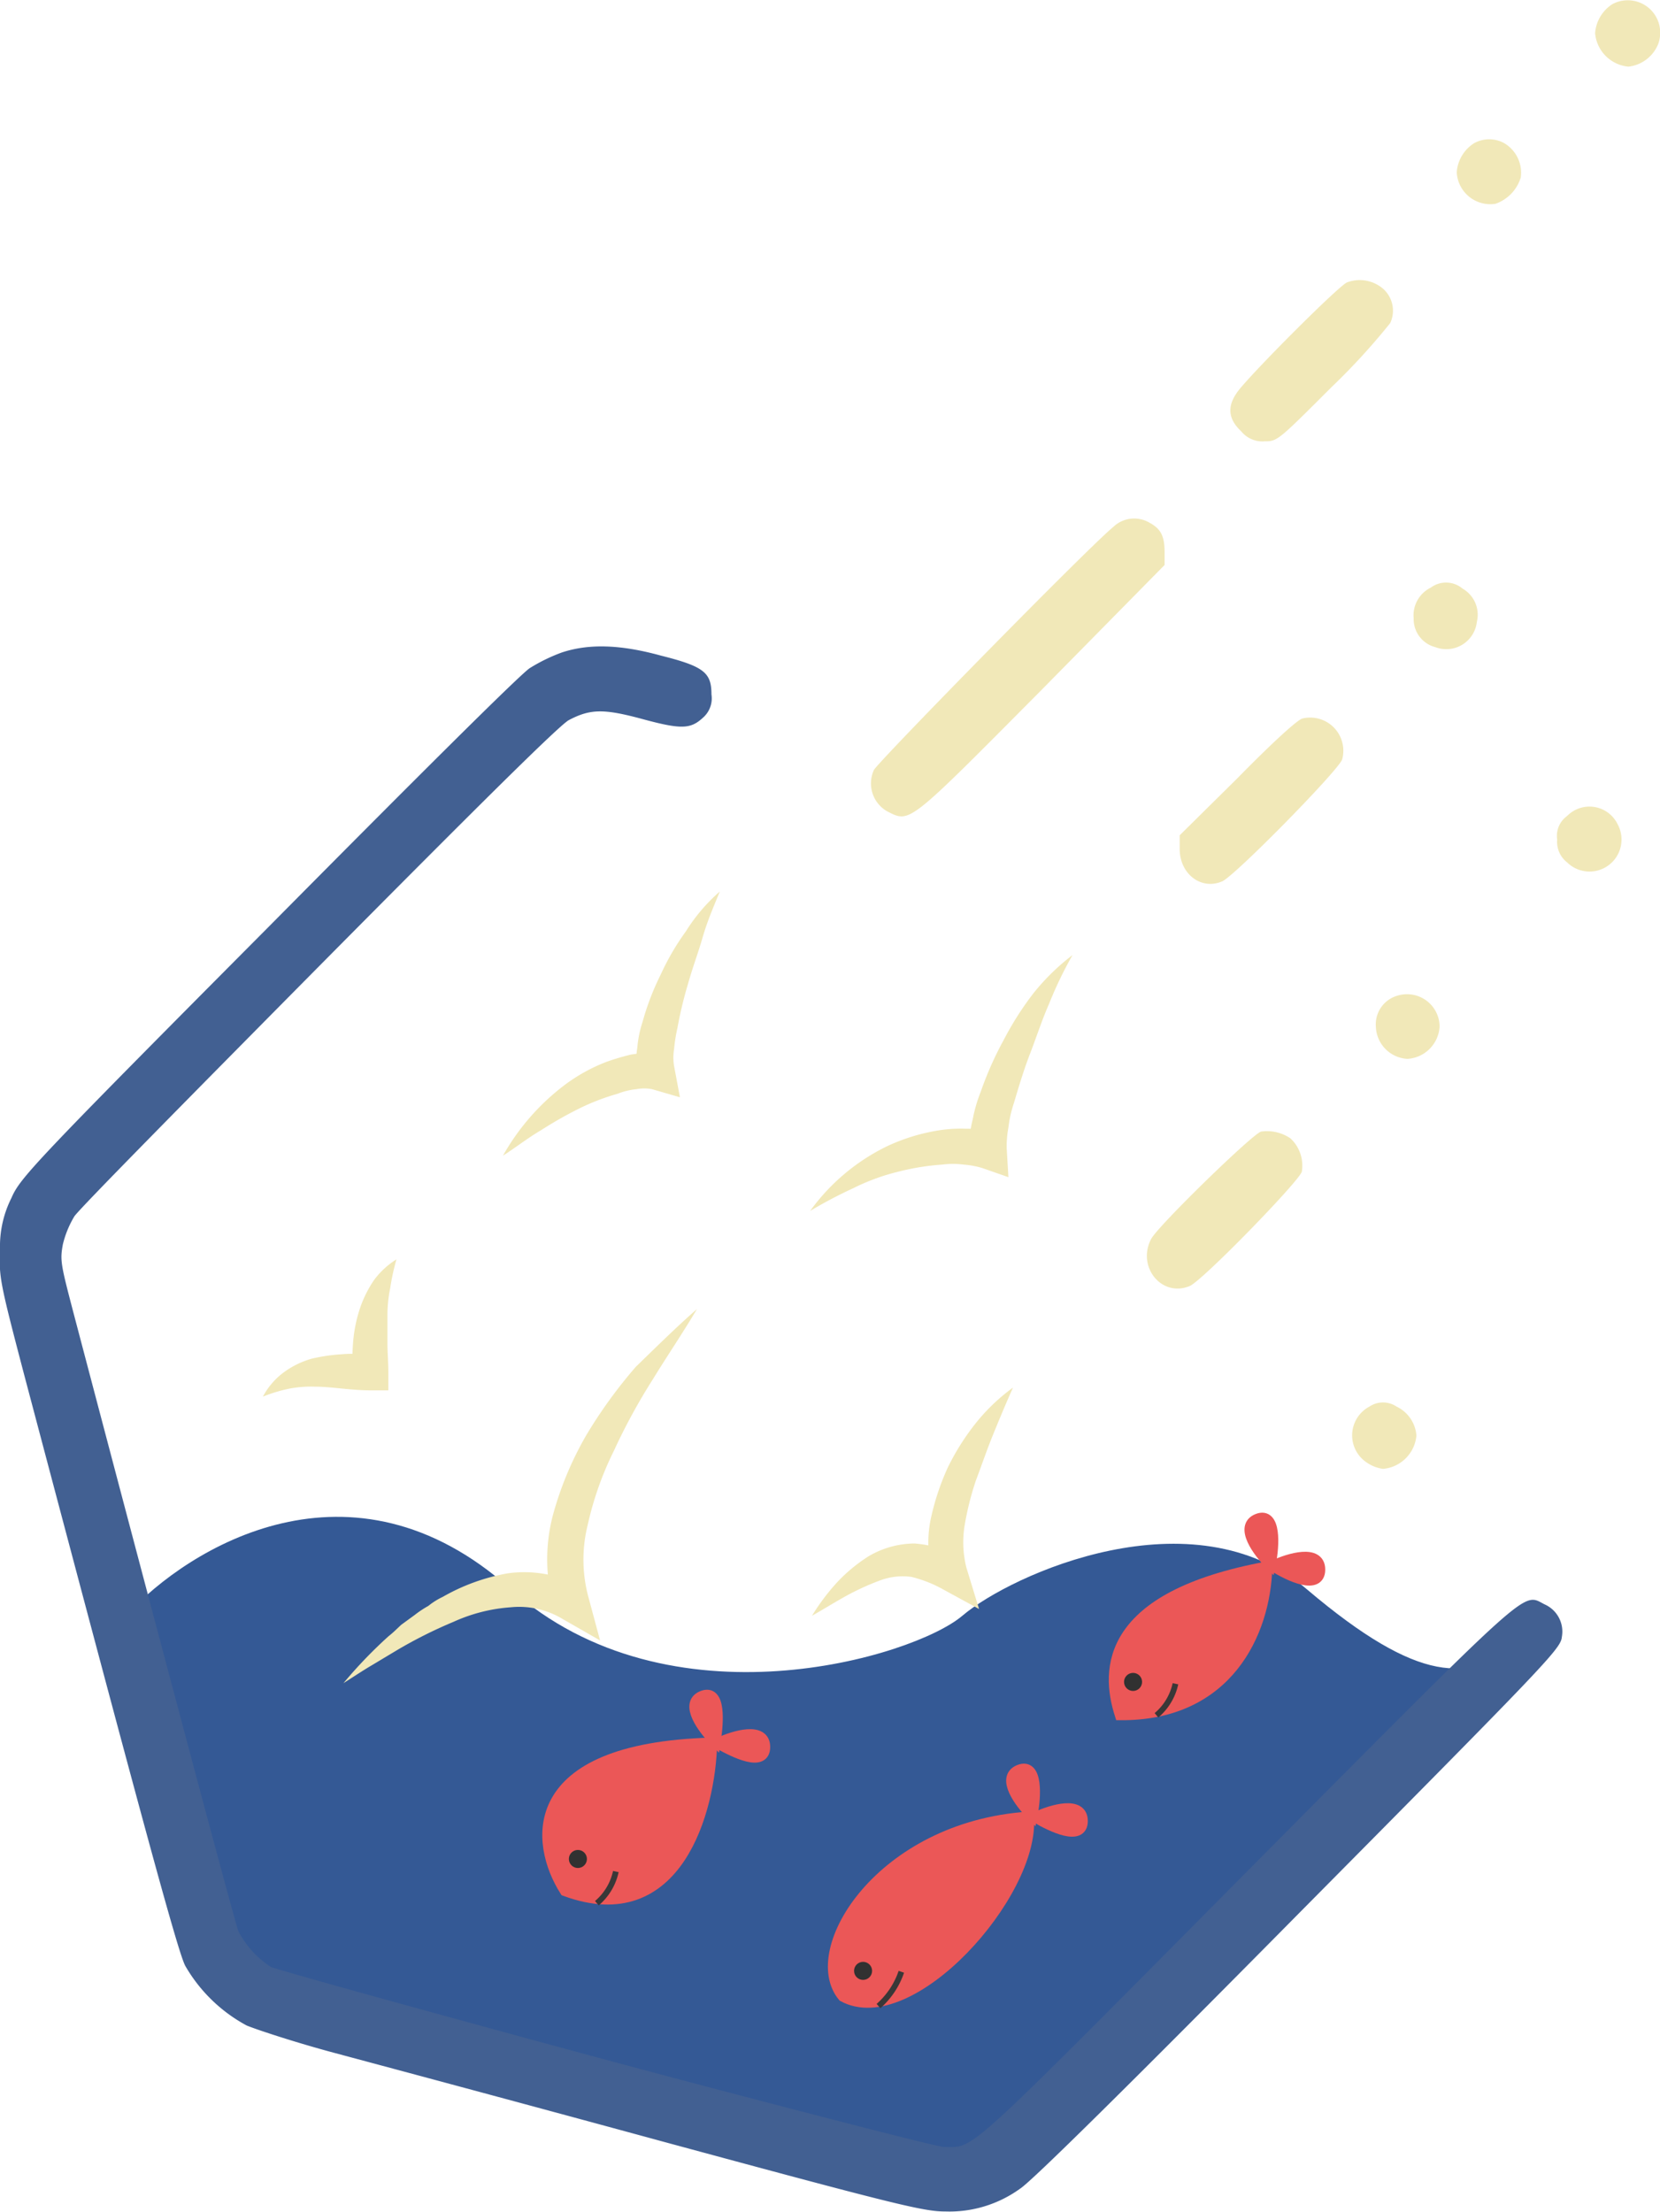 <svg xmlns="http://www.w3.org/2000/svg" viewBox="0 0 145.29 193.52"><defs><style>.cls-1{fill:#345995;}.cls-2,.cls-4{fill:#f1e8b8;}.cls-3{fill:#426092;stroke:#426092;}.cls-3,.cls-4{stroke-width:0px;}.cls-4{stroke:#f1e8b8;}.cls-5{fill:#eb5757;stroke:#eb5757;}.cls-6{fill:#313131;}.cls-7{fill:none;stroke:#393838;stroke-width:0.5px;}</style></defs><g id="Layer_2" data-name="Layer 2"><g id="Posts"><path class="cls-1" d="M44.66,139c-13.91-12.41-28.13-3.64-33.58,2.29l8.85,30.49,62.8,17.85,5.85-5.37,44.16-40.6c-4,3.55-8.53,3.71-18.33-4.59-10-8.53-25.91-1.34-30.18,2.29S58.56,151.42,44.66,139Z"/><polygon class="cls-1" points="109.28 163.74 88.66 187.68 82.81 187.84 109.28 163.74"/><path class="cls-2" d="M63,78c-.55,1.34-1.1,2.61-1.5,4s-.87,2.61-1.26,4a35.39,35.39,0,0,0-.95,3.95A13.78,13.78,0,0,0,59,91.77,4.55,4.55,0,0,0,59,93.28L59.51,96l-2.45-.71a3.66,3.66,0,0,0-1.34,0,6.18,6.18,0,0,0-1.66.4A20,20,0,0,0,50.66,97a35,35,0,0,0-3.32,1.89c-1.1.64-2.21,1.51-3.32,2.22a20.11,20.11,0,0,1,5.38-6.17,15.19,15.19,0,0,1,3.71-2.05,21.45,21.45,0,0,1,2.13-.63l.56-.08h.63a4.81,4.81,0,0,1,1.42.16l-2,2a4.81,4.81,0,0,1-.15-1.42,6.26,6.26,0,0,1,.08-1.26,10,10,0,0,1,.47-2.29,22.73,22.73,0,0,1,1.58-4.11,22,22,0,0,1,2.21-3.79A15.46,15.46,0,0,1,63,78Z"/><path class="cls-3" d="M49.16,57.09a15.14,15.14,0,0,0-2.77,1.35c-.71.39-11,10.66-22.9,22.67C2.71,102,1.76,103.07,1,104.81A9.41,9.41,0,0,0,0,109.23c-.08,2.53-.08,2.69,2.14,11.14C12.58,159.79,15.59,170.85,16.22,172a13.67,13.67,0,0,0,5.37,5.21c.95.39,4.34,1.5,7.58,2.37s16.2,4.34,28.68,7.74c20.7,5.61,23,6.16,24.88,6.16a10.56,10.56,0,0,0,6.56-2c1-.63,9.8-9.32,24.41-24.1,21.8-22,22.91-23.14,23-24.17a2.6,2.6,0,0,0-1.5-2.84c-2-1-.71-2.14-26.07,23.38-25,25.2-23.78,24.09-26.47,24.09-.55,0-9.4-2.29-19.74-5s-23.15-6.24-28.6-7.74-10.19-2.85-10.59-3A8.34,8.34,0,0,1,20.88,169c-.24-.48-6.72-24.81-14.38-53.88-1.18-4.5-1.26-4.82-1-6.24a8.7,8.7,0,0,1,1-2.45c.32-.55,10-10.35,21.41-21.88C42.05,70.29,49,63.41,49.79,63c1.9-1,3.08-1,6.48-.08s4.19.87,5.29-.16a2.24,2.24,0,0,0,.71-2c0-1.9-.63-2.45-4.42-3.4C54.29,56.38,51.53,56.3,49.16,57.09Z"/><path class="cls-4" d="M141.11.37a3.31,3.31,0,0,0-1.5,2.53,3.22,3.22,0,0,0,2.92,2.93,3.19,3.19,0,0,0,2.61-2A2.84,2.84,0,0,0,141.11.37Z"/><path class="cls-4" d="M129,12.54a3.29,3.29,0,0,0-1.5,2.53,2.94,2.94,0,0,0,3.39,2.76,3.53,3.53,0,0,0,2.21-2.29,3,3,0,0,0-1.42-3A2.72,2.72,0,0,0,129,12.54Z"/><path class="cls-4" d="M117.89,24.71c-.71.31-7.43,7-9.32,9.24-1.19,1.42-1.19,2.61.07,3.79a2.38,2.38,0,0,0,2.06.87c1.1,0,1.18-.08,5.84-4.74a57.74,57.74,0,0,0,5.14-5.61,2.56,2.56,0,0,0-.63-3A3.14,3.14,0,0,0,117.89,24.71Z"/><path class="cls-4" d="M97.43,46.11C95.29,47.85,77,66.5,76.49,67.36A2.81,2.81,0,0,0,77.68,71c2,1,1.74,1.18,13.51-10.67l10.74-10.9v-1.1c0-1.43-.32-2.06-1.34-2.61A2.64,2.64,0,0,0,97.43,46.11Z"/><path class="cls-4" d="M125.23,51.41a2.7,2.7,0,0,0-1.5,2.68,2.53,2.53,0,0,0,1.9,2.53,2.69,2.69,0,0,0,3.63-2.21A2.64,2.64,0,0,0,128,51.49,2.24,2.24,0,0,0,125.23,51.41Z"/><path class="cls-4" d="M114,62.86c-.4.08-2.53,2-5.69,5.22l-5.06,5v1.19c0,2.21,1.9,3.63,3.72,2.84,1.1-.47,10.11-9.64,10.5-10.66A2.9,2.9,0,0,0,114,62.86Z"/><path class="cls-4" d="M137.16,71.39a2.14,2.14,0,0,0-.87,2.06,2.28,2.28,0,0,0,.87,2,2.8,2.8,0,0,0,4.43-3.32A2.74,2.74,0,0,0,137.16,71.39Z"/><path class="cls-2" d="M93.87,83.56a34.48,34.48,0,0,0-2.05,4.26c-.63,1.43-1.11,2.93-1.66,4.35s-1,2.92-1.42,4.34a10.44,10.44,0,0,0-.48,2.14,8.79,8.79,0,0,0-.15,1.81l.15,2.53L86,102.2a7.58,7.58,0,0,0-1.66-.31,7.47,7.47,0,0,0-1.89,0,21.53,21.53,0,0,0-3.87.63,18.69,18.69,0,0,0-3.87,1.42,40.62,40.62,0,0,0-3.8,2,18,18,0,0,1,6.8-5.69,17,17,0,0,1,4.42-1.35,12.59,12.59,0,0,1,2.37-.15,7.77,7.77,0,0,1,2.53.39l-2.13,1.66-.08-.79a1.93,1.93,0,0,1,.08-.71,7.83,7.83,0,0,1,.23-1.34,13.07,13.07,0,0,1,.71-2.45,29.9,29.9,0,0,1,2-4.51,27.36,27.36,0,0,1,2.61-4.1A19.55,19.55,0,0,1,93.87,83.56Z"/><path class="cls-4" d="M122.31,87.11a2.61,2.61,0,0,0-1.89,2.69,2.92,2.92,0,0,0,2.76,2.84A3,3,0,0,0,126,89.8,2.85,2.85,0,0,0,122.31,87.11Z"/><path class="cls-4" d="M110.38,99c-.71.16-9,8.22-9.63,9.4-1.27,2.45.94,5.14,3.39,4.11,1.19-.55,9.56-9.16,9.8-10a3.25,3.25,0,0,0-1-2.92A3.66,3.66,0,0,0,110.38,99Z"/><path class="cls-4" d="M119.86,123.06a2.85,2.85,0,0,0-.23,4.9,3.29,3.29,0,0,0,1.42.55,3.21,3.21,0,0,0,2.92-2.92,3.06,3.06,0,0,0-1.74-2.53A2.13,2.13,0,0,0,119.86,123.06Z"/><path class="cls-5" d="M49.48,165.4c-2.61-4.11-3.72-12.4,12.79-12.88C62.12,158.37,59.27,169,49.48,165.4Z"/><path class="cls-5" d="M62.59,152.29c-1-1-2.69-3.24-1.11-3.87S62.83,150.71,62.59,152.29Z"/><path class="cls-5" d="M62.91,152.52c1.34-.63,4-1.42,4,.32S64.33,153.31,62.91,152.52Z"/><circle class="cls-6" cx="50.58" cy="162.64" r="0.79"/><path class="cls-7" d="M52.24,166.51a5,5,0,0,0,1.66-2.77"/><path class="cls-5" d="M98.06,150c-1.26-3.95-1.26-10.27,12.8-12.88C110.7,142.89,107.38,150.07,98.06,150Z"/><path class="cls-5" d="M111.17,136.8c-1-1-2.68-3.24-1.1-3.87S111.49,135.22,111.17,136.8Z"/><path class="cls-5" d="M111.49,137c1.34-.63,4-1.42,4,.32S112.91,137.91,111.49,137Z"/><circle class="cls-6" cx="99.17" cy="147.15" r="0.79"/><path class="cls-7" d="M101.22,150.07a5,5,0,0,0,1.66-2.76"/><path class="cls-5" d="M73.81,174.64c-3.32-4,3.31-14.77,16.19-15.64C90.48,165.72,79.65,177.8,73.81,174.64Z"/><path class="cls-5" d="M90.32,158.76c-1-1-2.69-3.23-1.11-3.87S90.63,157.18,90.32,158.76Z"/><path class="cls-5" d="M90.71,159c1.35-.63,4-1.42,4,.32S92.06,159.79,90.71,159Z"/><circle class="cls-6" cx="75.54" cy="172.43" r="0.79"/><path class="cls-7" d="M76.89,175.51a7,7,0,0,0,2-3"/><path class="cls-2" d="M34.7,110.18a19.81,19.81,0,0,0-.55,2.53,11.91,11.91,0,0,0-.24,2.37v2.45c0,.79.08,1.66.08,2.53v1.58H32.41c-1.74,0-3.39-.32-4.82-.32a10.29,10.29,0,0,0-2.21.16,13.34,13.34,0,0,0-2.37.71,6.36,6.36,0,0,1,1.74-2.06,7.7,7.7,0,0,1,2.53-1.26,15.62,15.62,0,0,1,2.68-.39c.87-.08,1.66,0,2.45,0l-1.58,1.58c0-.87,0-1.74.08-2.69a12.68,12.68,0,0,1,.55-2.77,10.29,10.29,0,0,1,1.27-2.6A7.13,7.13,0,0,1,34.7,110.18Z"/><path class="cls-2" d="M88.66,121.4c-.63,1.42-1.19,2.76-1.74,4.11s-1,2.68-1.5,4a25.38,25.38,0,0,0-1,4,9.14,9.14,0,0,0,.16,3.63l1.11,3.63-3.32-1.81a11,11,0,0,0-2.61-1,5.67,5.67,0,0,0-2.76.32,22.4,22.4,0,0,0-2.93,1.34c-1,.55-2,1.18-3,1.74a18.88,18.88,0,0,1,2.13-2.85,14,14,0,0,1,2.85-2.37,8,8,0,0,1,4-1.1,10.14,10.14,0,0,1,3.87,1.1L81.71,138a10.24,10.24,0,0,1-.24-5.14,21.82,21.82,0,0,1,1.5-4.5,21.18,21.18,0,0,1,2.45-3.87A17,17,0,0,1,88.66,121.4Z"/><path class="cls-2" d="M61,114.53c-1.26,2.13-2.61,4.1-3.87,6.16a52.78,52.78,0,0,0-3.4,6.24,28.32,28.32,0,0,0-2.29,6.48,12.54,12.54,0,0,0,.08,6.39l1,3.72-3.32-1.9a7.33,7.33,0,0,0-4.5-1,14.53,14.53,0,0,0-5,1.27,40,40,0,0,0-4.9,2.45l-2.37,1.42c-.79.47-1.58,1-2.37,1.5a40.2,40.2,0,0,1,3.95-4.11c.4-.31.71-.63,1.11-1l1.18-.86a9.08,9.08,0,0,1,1.19-.79,6.23,6.23,0,0,1,1.26-.79,17.53,17.53,0,0,1,5.69-2.06,10.45,10.45,0,0,1,6.32,1.11l-2.29,1.81a15.19,15.19,0,0,1-.08-8,29.32,29.32,0,0,1,2.92-7,41.9,41.9,0,0,1,4.35-6C57.45,117.84,59.19,116.11,61,114.53Z"/></g></g></svg>